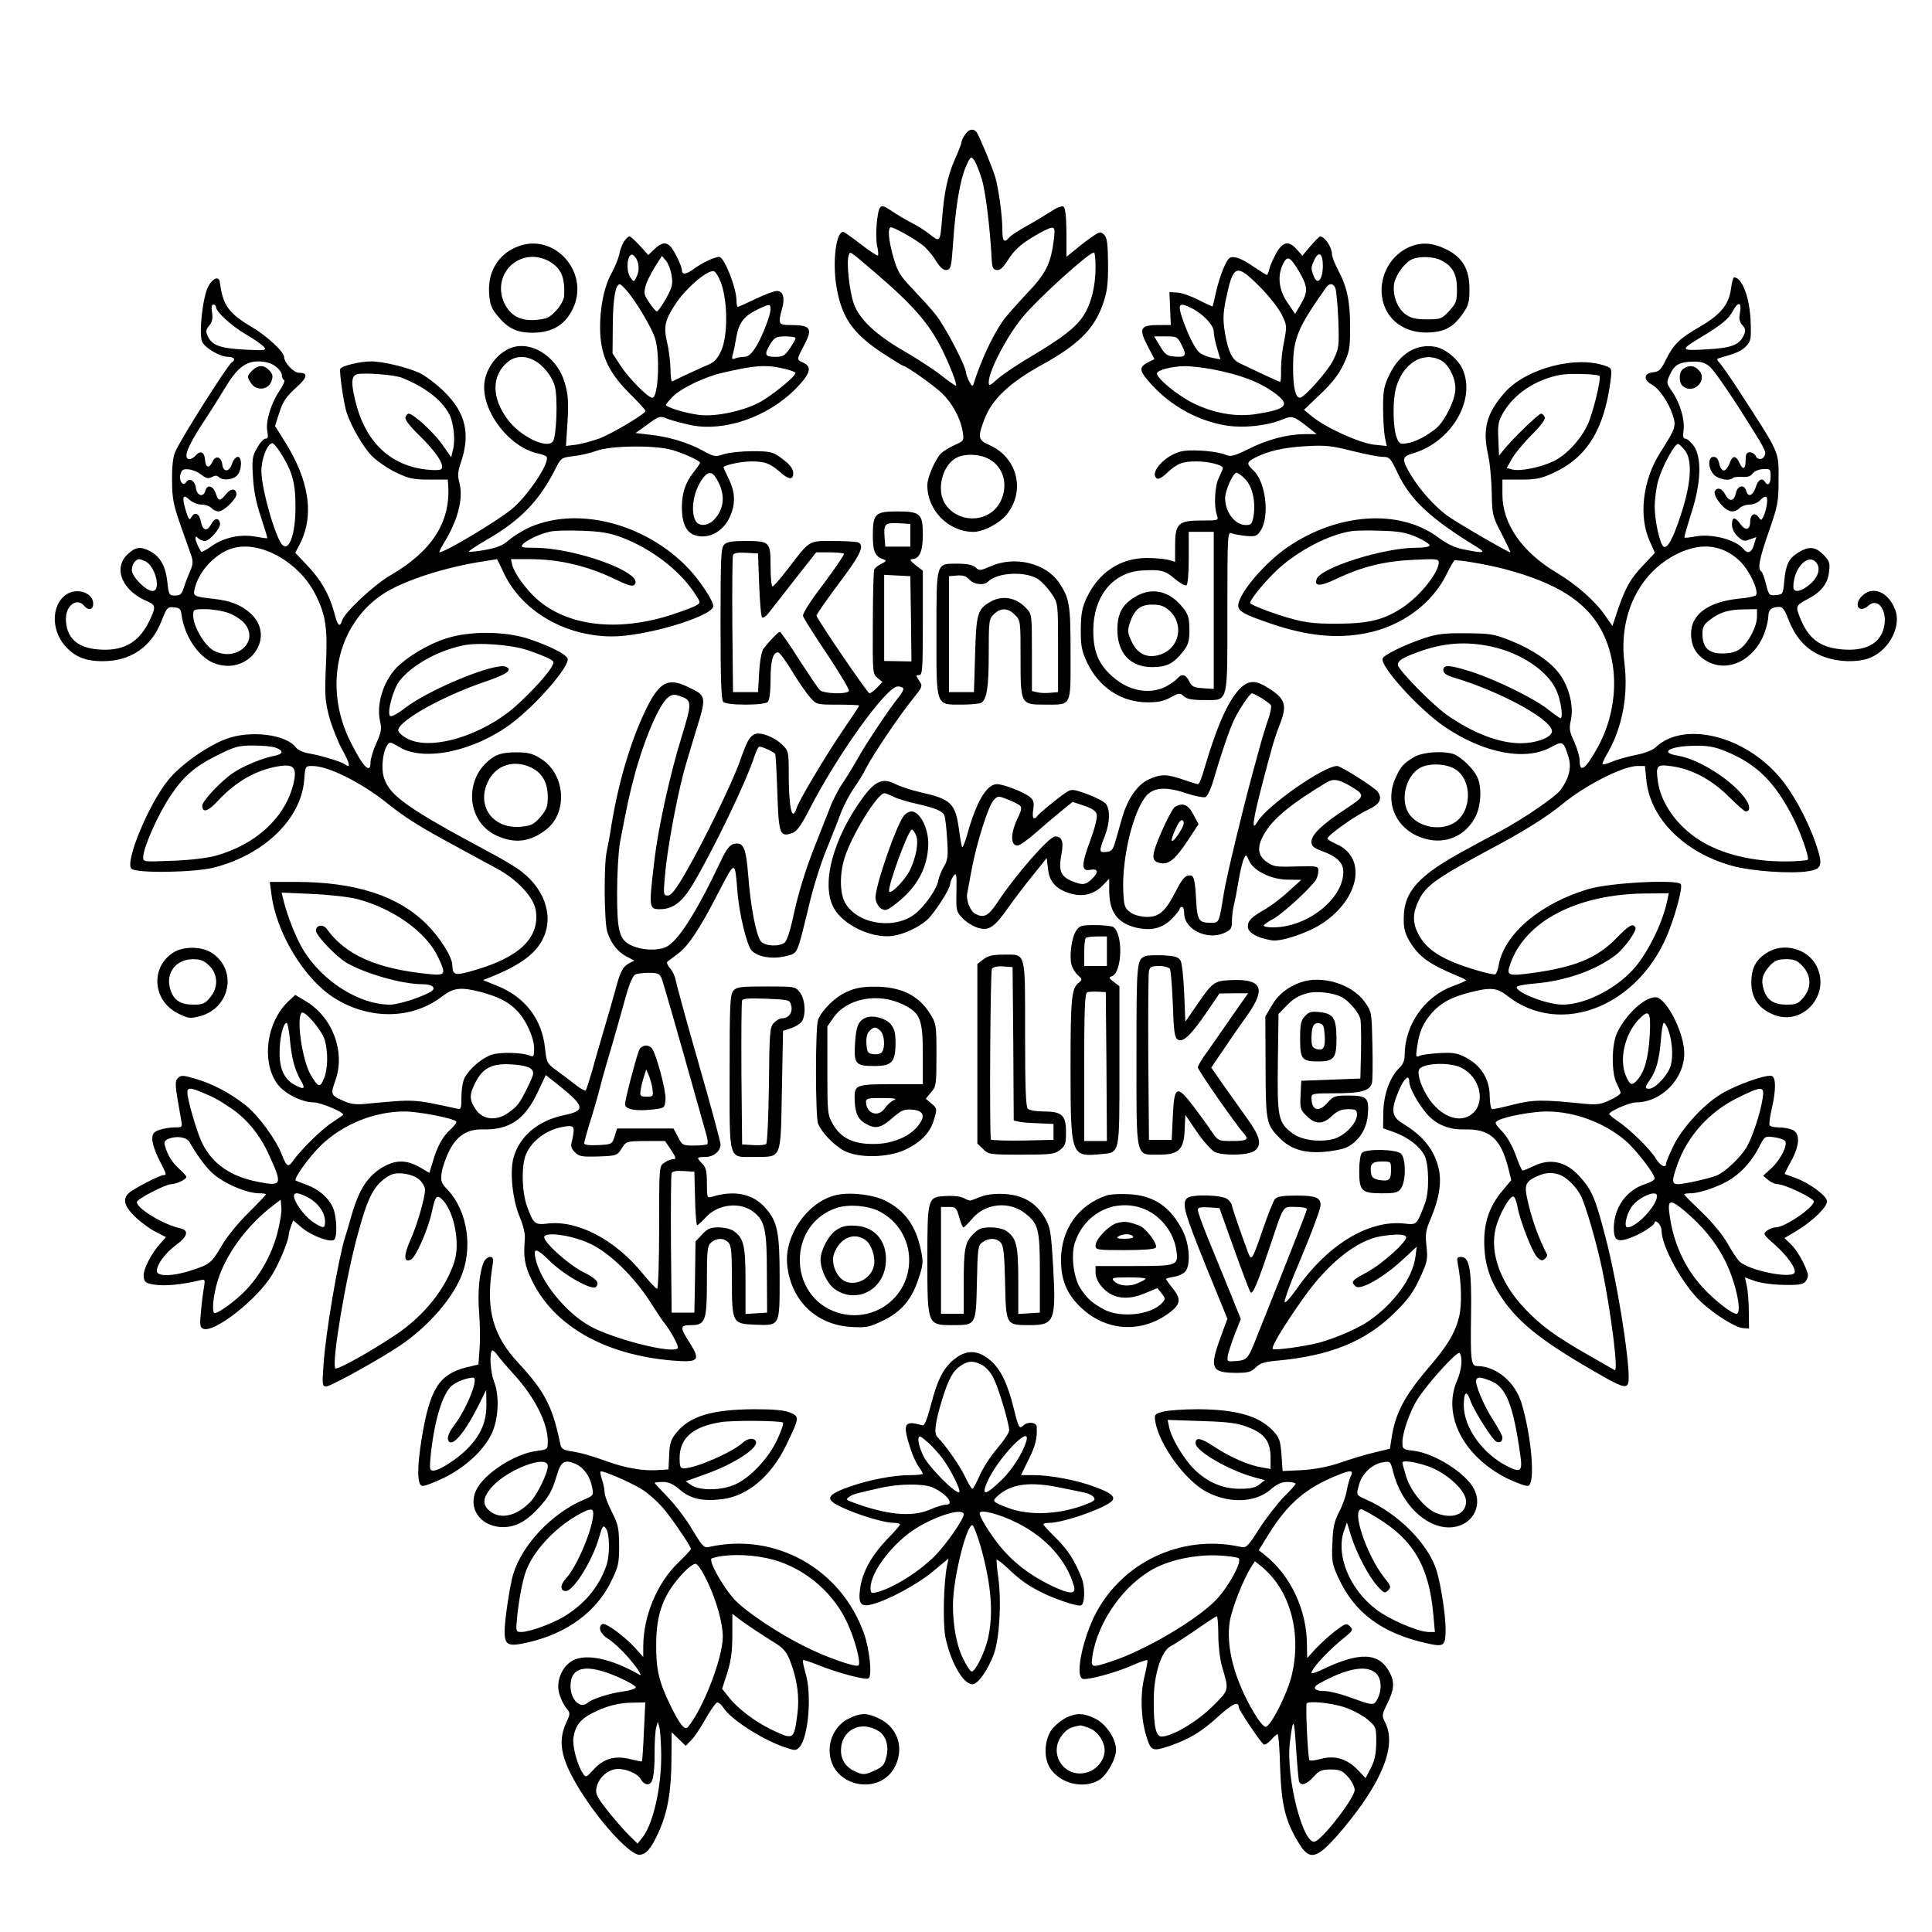 <?xml version="1.0" standalone="no"?>
<!DOCTYPE svg PUBLIC "-//W3C//DTD SVG 20010904//EN"
 "http://www.w3.org/TR/2001/REC-SVG-20010904/DTD/svg10.dtd">
<svg version="1.0" xmlns="http://www.w3.org/2000/svg"
 width="850pt" height="850pt" viewBox="0 0 850 850"
 preserveAspectRatio="xMidYMid meet">
<g transform="translate(0,850) scale(0.1,-0.1)"
fill="#000000" stroke="none">
<path d="M4246 7908 c-9 -12 -16 -28 -16 -34 0 -6 -13 -40 -29 -75 -31 -70
-47 -143 -56 -259 -9 -107 -9 -106 -53 -72 -20 16 -57 40 -82 52 -25 13 -64
36 -86 51 -32 22 -44 26 -52 16 -14 -18 -22 -127 -13 -169 5 -20 6 -39 4 -42
-3 -3 -37 19 -75 49 -39 30 -74 55 -78 55 -32 0 -48 -131 -30 -241 23 -136 71
-206 205 -294 46 -30 87 -55 90 -55 12 0 131 -84 168 -119 45 -42 82 -109 92
-168 7 -42 7 -42 -37 -62 -24 -11 -51 -28 -60 -38 -25 -28 -58 -104 -58 -137
-1 -111 93 -206 203 -206 43 0 112 36 145 75 85 104 49 252 -75 307 -50 22
-52 33 -23 111 34 90 109 162 256 243 157 87 226 155 264 260 21 58 25 87 25
181 -1 92 -4 116 -17 130 -16 15 -19 15 -55 -10 -21 -14 -54 -40 -74 -57 l-37
-30 0 106 c-1 74 -5 109 -13 115 -8 4 -29 -4 -53 -20 -23 -15 -71 -44 -107
-64 -36 -20 -72 -43 -79 -52 -22 -26 -30 -17 -30 36 0 57 -16 177 -31 229 -13
44 -70 181 -82 198 -14 18 -34 15 -51 -10z m74 -198 c17 -57 36 -217 43 -350
2 -37 6 -46 22 -48 14 -2 28 10 49 43 30 49 64 77 139 119 67 36 71 35 64 -24
-13 -109 -35 -154 -120 -242 -43 -46 -92 -101 -107 -123 -46 -67 -96 -176
-127 -275 -3 -11 -8 -9 -18 10 -8 14 -14 32 -15 40 0 28 -93 206 -133 255 -22
28 -69 79 -103 115 -54 56 -65 75 -83 136 -22 76 -27 134 -11 134 13 0 98 -47
136 -76 18 -13 45 -44 60 -69 21 -33 35 -45 49 -43 18 3 21 14 28 118 11 161
31 278 56 336 21 47 23 48 37 29 8 -11 23 -49 34 -85z m-475 -405 c169 -144
241 -226 299 -341 34 -69 68 -155 62 -161 -1 -2 -30 18 -63 44 -34 27 -108 75
-165 108 -125 72 -198 141 -222 210 -19 55 -33 183 -22 211 7 19 -3 26 111
-71z m975 18 c0 -83 -20 -162 -54 -213 -34 -51 -90 -95 -226 -176 -63 -37
-131 -83 -152 -102 -33 -30 -38 -32 -38 -14 0 49 77 198 147 284 63 78 291
286 316 287 4 1 7 -29 7 -66z m-470 -842 c66 -35 88 -116 51 -189 -47 -91
-180 -98 -240 -13 -44 61 -17 175 49 208 36 18 100 16 140 -6z"/>
<path d="M2745 7437 c-8 -13 -18 -39 -21 -58 -4 -18 -19 -56 -35 -84 -34 -62
-53 -167 -48 -265 6 -102 41 -174 131 -263 37 -37 68 -70 68 -75 0 -12 -142
-97 -200 -120 -30 -11 -76 -24 -102 -28 l-48 -6 7 109 c5 87 2 120 -12 168
-30 105 -130 178 -218 160 -73 -16 -136 -97 -137 -176 -1 -123 117 -269 237
-294 18 -4 35 -10 38 -15 15 -25 -84 -174 -156 -232 -67 -54 -291 -188 -316
-188 -2 0 5 16 17 36 63 101 89 198 72 266 -9 35 -8 52 4 88 45 129 24 222
-70 315 -34 34 -83 71 -110 84 -54 25 -162 51 -213 51 -49 0 -131 -20 -136
-33 -5 -13 16 -157 28 -192 20 -61 73 -152 110 -190 24 -24 72 -57 108 -74 56
-27 76 -31 146 -31 l81 0 2 -27 c10 -161 -72 -288 -254 -394 -74 -43 -201
-162 -213 -199 -10 -33 -20 -23 -34 33 -21 79 -58 145 -118 208 l-54 57 20 38
c66 129 41 287 -74 464 l-35 56 19 59 c15 47 30 70 71 107 53 47 58 68 15 68
-23 0 -65 45 -65 69 0 23 -76 93 -140 131 -104 61 -130 97 -143 200 -4 26 -30
17 -49 -17 -26 -43 -45 -216 -28 -248 15 -28 79 -65 114 -65 26 0 35 -13 15
-25 -19 -13 -227 -341 -249 -395 -9 -22 -14 -67 -13 -125 0 -76 6 -106 37
-195 21 -58 42 -119 48 -136 8 -24 7 -39 -5 -65 -8 -19 -21 -51 -27 -71 -10
-32 -16 -38 -39 -38 -27 0 -29 2 -35 62 -8 69 -32 110 -76 133 -42 22 -64 19
-99 -14 -65 -61 -23 -161 86 -206 40 -17 40 -26 7 -93 -46 -92 -116 -129 -225
-119 -92 8 -139 54 -139 135 0 59 49 94 80 57 19 -23 40 -18 40 9 0 49 -72 72
-119 40 -70 -49 -66 -170 8 -239 39 -38 82 -53 147 -54 126 -2 220 61 265 178
23 58 26 62 54 59 24 -2 31 -8 33 -28 11 -94 72 -187 140 -216 154 -64 285
116 159 222 -40 34 -85 51 -154 59 -90 10 -94 12 -87 43 19 83 97 163 175 182
120 29 284 -64 355 -202 47 -92 56 -149 48 -314 -6 -136 -4 -158 15 -230 12
-43 38 -108 57 -143 34 -61 38 -84 12 -64 -16 12 -108 40 -163 49 -22 4 -45
15 -52 24 -42 59 -201 79 -308 39 -84 -31 -203 -116 -255 -181 -88 -109 -191
-361 -162 -390 21 -21 281 -17 367 6 218 57 379 213 393 382 5 64 5 64 36 64
71 0 216 -73 331 -165 68 -55 132 -96 245 -158 86 -47 203 -111 230 -125 92
-48 167 -127 177 -186 19 -120 -69 -207 -271 -265 -83 -25 -95 -22 -96 22 0
37 -55 123 -114 182 -127 125 -313 185 -577 185 l-112 0 7 -52 c20 -169 142
-372 274 -457 155 -99 344 -97 477 5 51 39 82 42 169 20 75 -20 122 -43 158
-80 41 -40 78 -121 78 -170 0 -32 -3 -37 -17 -31 -34 15 -131 17 -169 5 -43
-14 -98 -61 -120 -102 -8 -15 -14 -53 -14 -84 0 -53 -1 -56 -22 -51 -193 42
-180 41 -395 21 -49 -5 -71 -2 -107 15 -50 22 -52 27 -31 86 46 127 -12 281
-131 351 l-45 27 -31 -29 c-94 -90 -118 -257 -52 -357 29 -45 109 -87 165 -87
29 0 129 -42 129 -54 0 -2 -22 -17 -48 -34 -47 -30 -141 -123 -175 -172 -19
-27 -27 -22 -47 30 -25 66 -103 172 -159 217 -68 54 -147 96 -225 118 -52 15
-60 15 -73 2 -15 -15 -14 -28 13 -179 7 -38 7 -38 -28 -38 -19 0 -49 -5 -67
-11 -25 -9 -31 -16 -31 -41 0 -17 13 -57 30 -90 34 -66 34 -68 19 -68 -16 0
-130 -59 -151 -78 -30 -26 -22 -59 27 -106 25 -24 66 -54 91 -66 l44 -23 -23
-26 c-41 -44 -79 -118 -75 -148 3 -24 9 -29 48 -35 41 -7 121 0 194 18 29 7
29 7 23 -32 -4 -21 -10 -69 -13 -106 -6 -57 -4 -68 10 -74 49 -19 238 129 304
239 32 53 72 150 72 174 0 6 5 24 10 38 l10 26 39 -33 c40 -34 122 -65 140
-53 16 9 13 100 -3 139 -19 45 -62 83 -116 103 -25 9 -47 18 -49 19 -10 8 57
102 110 154 96 93 235 150 369 150 60 0 213 -29 227 -44 4 -3 -7 -18 -24 -34
-35 -31 -59 -74 -79 -143 l-15 -49 -43 25 c-59 34 -109 33 -169 -4 -66 -43
-102 -102 -137 -231 -7 -25 -16 -56 -21 -70 -30 -95 -87 -424 -96 -568 -6 -84
-5 -92 12 -92 19 0 234 119 325 180 116 79 217 190 264 293 59 129 35 298 -56
394 -27 28 -30 37 -25 73 3 23 18 67 34 98 33 65 79 95 146 93 119 -3 187 44
244 167 l34 72 41 -32 c132 -104 138 -124 40 -144 -115 -24 -197 -93 -223
-188 -17 -63 -4 -185 27 -259 16 -38 25 -75 23 -97 -7 -81 -1 -118 31 -183 97
-201 321 -328 620 -353 114 -9 123 1 75 77 -45 70 -44 79 4 79 65 0 71 18 71
196 0 133 2 153 18 167 23 21 56 22 76 1 13 -13 16 -42 16 -162 0 -194 2 -196
102 -200 110 -4 108 -9 108 204 0 204 -9 249 -63 310 -54 62 -136 79 -234 49
-22 -7 -23 -5 -23 59 0 53 -4 70 -20 86 -27 27 -26 30 13 30 37 0 67 25 67 56
0 10 -43 170 -96 354 -53 184 -98 349 -101 367 -3 17 -14 41 -25 53 -11 12
-16 25 -12 29 5 4 25 19 45 34 46 33 97 109 180 271 75 144 72 144 84 -4 8
-95 41 -228 61 -251 26 -29 92 -40 149 -26 57 15 49 -2 105 227 17 74 52 185
77 245 25 61 54 135 65 165 12 29 35 74 53 100 18 25 43 65 55 90 30 59 148
234 205 304 44 55 45 57 29 81 -15 23 -15 25 0 25 14 0 16 25 16 229 l0 230
-32 25 c-22 17 -27 26 -17 26 34 0 49 34 49 107 0 93 -11 103 -112 103 -98 0
-108 -10 -108 -107 0 -71 10 -92 50 -105 11 -4 8 -9 -12 -18 -15 -7 -29 -19
-32 -26 -3 -8 -6 -114 -6 -236 -1 -217 -1 -223 20 -240 l22 -18 -23 -25 c-13
-13 -28 -25 -34 -25 -8 0 -217 306 -233 341 -1 4 42 67 97 140 99 131 117 171
85 183 -9 3 -58 6 -110 6 -109 0 -99 6 -201 -127 -31 -40 -60 -73 -64 -73 -5
0 -9 40 -9 90 0 107 -3 110 -114 110 -54 0 -79 -4 -90 -16 -14 -13 -16 -59
-16 -348 0 -245 3 -335 12 -344 7 -7 44 -12 98 -12 54 0 91 5 98 12 7 7 12 44
12 96 0 84 10 122 33 122 7 0 34 -37 61 -82 27 -45 63 -96 79 -115 29 -33 29
-33 123 -33 52 0 94 -2 94 -4 0 -2 -29 -47 -65 -99 -81 -118 -204 -325 -211
-354 -4 -13 -10 -23 -14 -23 -12 0 -20 68 -20 176 0 97 -1 101 -29 128 -36 35
-99 58 -123 45 -22 -12 -32 -30 -64 -121 -33 -92 -153 -340 -234 -481 -46 -80
-67 -107 -82 -107 -19 0 -20 4 -13 83 8 105 48 326 81 452 7 28 32 112 55 187
49 157 48 157 -37 197 -88 42 -126 19 -188 -112 -64 -136 -116 -313 -146 -497
-6 -41 -16 -94 -21 -117 -13 -60 -11 -313 3 -354 17 -51 46 -87 84 -107 l35
-18 -25 -13 c-27 -15 -38 -37 -60 -121 -8 -30 -29 -102 -46 -160 -17 -58 -42
-142 -54 -188 -13 -45 -26 -85 -29 -89 -4 -3 -23 7 -43 23 -20 16 -57 44 -82
62 -46 33 -47 36 -54 99 -13 129 -88 227 -211 276 l-62 25 30 12 c134 53 205
106 236 175 47 102 0 226 -115 304 -22 15 -81 50 -131 76 -349 187 -430 244
-455 321 -14 40 -7 112 12 143 12 19 13 19 57 -7 109 -64 330 -16 491 105 112
84 259 255 247 286 -7 19 -76 54 -167 85 -107 36 -263 37 -368 3 -78 -25 -168
-79 -216 -127 -59 -60 -91 -161 -74 -237 8 -35 5 -49 -17 -98 -14 -31 -25 -68
-25 -83 0 -54 -33 -20 -88 90 -119 237 -61 510 136 646 81 56 250 114 416 143
49 8 90 15 92 15 1 0 14 -25 28 -56 78 -170 267 -282 476 -284 146 -1 439 86
448 132 4 19 -59 115 -110 168 -194 203 -502 277 -713 173 -27 -14 -63 -37
-80 -52 -22 -20 -49 -31 -99 -40 -37 -7 -70 -10 -73 -8 -2 3 32 25 76 51 150
86 233 172 304 312 25 50 27 51 79 57 29 3 76 14 103 24 63 23 255 25 330 4
53 -15 125 -48 125 -57 0 -3 -13 -22 -29 -42 -36 -46 -51 -92 -51 -153 0 -88
28 -128 90 -129 49 0 94 31 119 82 28 58 27 113 -4 173 -13 27 -23 50 -22 51
17 11 82 24 124 24 60 0 82 -9 131 -52 34 -29 52 -29 52 0 -1 22 -17 42 -60
72 -31 22 -46 25 -120 25 -47 0 -103 -6 -125 -13 -39 -13 -43 -12 -96 17 -65
35 -148 60 -234 69 l-59 7 53 38 c52 38 54 38 89 24 21 -8 68 -20 105 -28 146
-28 332 36 454 157 69 70 78 100 36 119 -29 12 -28 14 2 71 42 79 34 94 -56
94 -55 0 -57 5 -38 73 13 47 4 77 -23 77 -12 0 -54 -16 -94 -35 -40 -19 -75
-35 -78 -35 -3 0 -6 12 -6 28 0 56 -54 192 -76 192 -20 0 -77 -27 -113 -54
-33 -24 -51 -26 -51 -4 0 15 -31 81 -48 101 -21 24 -41 21 -73 -9 l-27 -26
-37 41 c-21 23 -41 41 -46 41 -5 0 -15 -10 -24 -23z m55 -76 c13 -25 13 -57
-1 -82 -10 -20 -11 -20 -24 -2 -22 28 -17 103 6 103 4 0 13 -9 19 -19z m155
-75 c6 -37 2 -51 -25 -100 -18 -31 -35 -56 -40 -56 -4 0 -19 17 -33 38 -23 33
-25 42 -17 73 5 19 24 57 41 84 l31 49 19 -22 c10 -13 21 -42 24 -66z m219
-36 c28 -82 28 -229 -1 -293 -17 -37 -31 -51 -60 -63 -31 -13 -120 -54 -155
-72 -5 -2 -8 23 -8 55 -1 32 -7 84 -15 116 -16 67 -10 98 34 165 45 71 141
154 171 149 8 -1 24 -27 34 -57z m-412 -34 c40 -48 103 -155 119 -201 24 -71
16 -265 -11 -265 -19 0 -103 85 -139 140 l-36 55 1 125 c1 116 12 181 31 179
5 0 20 -15 35 -33z m-1812 -66 c0 -21 67 -83 130 -120 37 -21 73 -47 81 -56
13 -16 7 -17 -87 -12 -108 6 -142 19 -161 61 -8 18 -7 28 8 45 13 16 16 32 12
57 -4 23 -2 35 6 35 6 0 11 -4 11 -10z m2440 -10 c0 -29 -40 -130 -68 -172
-17 -26 -32 -38 -48 -38 -12 0 -30 -3 -40 -7 -14 -5 -16 -2 -10 18 4 13 11 48
16 78 11 62 34 91 94 120 52 25 56 25 56 1z m110 -128 c0 -4 -11 -24 -25 -45
-22 -32 -31 -37 -65 -37 -46 0 -49 10 -20 58 18 28 25 32 65 32 25 0 45 -3 45
-8z m-1151 -97 c38 -19 77 -66 91 -111 15 -46 9 -226 -8 -247 -28 -33 -143 23
-198 97 -73 96 -72 197 2 255 31 25 74 27 113 6z m-1138 -26 c16 -11 29 -29
29 -39 0 -10 4 -20 10 -22 5 -1 -4 -23 -20 -47 -38 -56 -62 -135 -54 -178 5
-25 3 -33 -8 -33 -8 0 -25 -18 -37 -41 -21 -36 -23 -50 -18 -127 3 -60 14
-115 35 -177 16 -49 29 -91 28 -93 -2 -1 -25 2 -52 7 -65 12 -137 -3 -192 -41
-24 -17 -45 -28 -46 -26 -10 11 -26 49 -26 59 0 10 3 10 12 1 7 -7 20 -12 29
-12 22 0 71 58 67 78 -5 25 -24 24 -38 -3 -19 -35 -38 -31 -46 10 -7 37 -27
46 -43 18 -7 -14 -12 -8 -24 32 -18 60 -12 74 17 46 13 -12 36 -21 53 -21 17
0 36 -7 43 -15 7 -8 21 -15 32 -15 22 0 78 54 78 75 0 27 -24 28 -45 2 -27
-34 -34 -34 -46 3 -12 34 -38 40 -46 10 -8 -30 -37 -21 -41 13 -4 32 -29 47
-43 26 -13 -22 -33 5 -25 34 5 20 11 24 35 22 16 -1 41 -11 56 -23 22 -17 31
-19 47 -11 14 8 23 8 31 0 16 -16 58 -13 79 6 22 20 25 83 4 83 -8 0 -19 -13
-25 -30 -13 -38 -39 -39 -43 -3 -4 34 -30 41 -43 12 -15 -32 -30 -28 -33 9 -3
34 -21 42 -42 17 -7 -8 -19 -15 -26 -15 -30 0 -11 52 54 152 37 56 83 129 102
161 51 86 90 117 146 117 30 0 56 -7 75 -21z m2238 -11 c28 -6 51 -15 51 -19
0 -16 -114 -108 -166 -133 -75 -37 -185 -59 -254 -52 -61 7 -150 34 -150 45 0
4 15 21 33 39 36 35 138 84 212 101 145 34 194 38 274 19z m-1681 -40 c103
-41 175 -97 209 -161 19 -37 27 -114 16 -155 l-8 -34 -39 56 c-36 52 -127 136
-148 136 -5 0 -11 -7 -14 -15 -4 -10 17 -38 63 -83 69 -67 108 -125 96 -144
-3 -7 -29 -8 -65 -4 -154 16 -262 114 -308 277 -27 100 -27 136 3 143 33 7
164 -3 195 -16z m-537 -325 c55 -85 69 -136 69 -243 0 -116 -26 -194 -56 -169
-30 25 -94 248 -94 327 0 55 27 122 49 122 4 0 19 -17 32 -37z m1929 -133 c32
-62 25 -121 -19 -167 -27 -28 -67 -30 -81 -4 -25 47 -6 143 38 194 23 26 40
21 62 -23z m845 -235 l0 -50 -55 0 -55 0 -3 39 c-5 61 1 67 60 64 l53 -3 0
-50z m-1271 -9 c132 -50 254 -143 323 -247 26 -40 26 -41 7 -52 -10 -7 -57
-24 -104 -40 -240 -79 -465 -53 -601 70 -48 44 -95 110 -105 146 l-6 27 80 0
c135 0 260 -30 386 -92 50 -24 69 -29 77 -21 50 50 -257 163 -440 163 -53 0
-62 2 -52 14 16 19 77 48 121 57 19 5 82 6 140 4 82 -3 120 -9 174 -29z m606
-208 c3 -75 8 -140 13 -144 4 -4 16 3 27 17 10 13 62 79 115 147 l96 122 58 0
c32 0 60 -3 64 -6 3 -3 -37 -62 -89 -132 -57 -74 -94 -132 -91 -142 2 -9 50
-85 106 -168 56 -84 99 -157 96 -162 -10 -16 -112 -12 -128 4 -8 8 -49 69 -92
135 -42 67 -80 121 -84 121 -7 0 -44 -38 -72 -74 -8 -12 -16 -52 -19 -105 l-5
-86 -55 0 -55 0 -3 295 c-1 162 0 301 3 308 3 9 21 12 57 10 l53 -3 5 -137z
m-2699 102 c44 -24 69 -130 30 -130 -29 0 -91 63 -91 92 0 24 16 48 33 48 4 0
17 -5 28 -10z m3367 -252 l2 -188 -60 1 -60 1 0 190 0 189 58 -3 57 -3 3 -187z
m-3005 26 c26 -9 58 -29 73 -47 67 -80 -38 -172 -136 -119 -40 21 -90 107 -90
154 0 27 2 28 53 28 29 0 74 -7 100 -16z m1317 -164 c36 -12 78 -29 93 -36 27
-15 27 -15 11 -43 -25 -42 -131 -152 -188 -195 -153 -116 -353 -167 -447 -114
-23 13 -38 28 -37 37 9 44 194 147 377 210 103 35 130 54 95 68 -48 18 -331
-98 -441 -181 -34 -27 -62 -41 -67 -36 -14 14 13 115 40 152 51 68 166 134
279 158 65 15 213 4 285 -20z m1654 -168 c3 -5 -7 -24 -23 -43 -39 -48 -143
-204 -176 -264 -15 -27 -44 -75 -64 -105 -21 -30 -47 -80 -58 -110 -12 -30
-40 -102 -63 -160 -47 -117 -80 -225 -105 -345 -10 -44 -24 -86 -33 -92 -24
-19 -86 -16 -104 5 -21 24 -46 155 -56 290 -10 124 -21 149 -64 139 -19 -5
-34 -26 -61 -84 -104 -219 -184 -344 -236 -369 -37 -18 -106 -15 -152 6 -54
25 -64 60 -64 230 0 87 6 186 13 225 30 157 42 214 62 287 43 164 112 324 151
351 16 12 28 13 49 5 56 -19 56 -26 7 -186 -49 -159 -99 -386 -116 -522 -27
-225 -27 -230 23 -230 56 0 96 30 143 107 90 151 237 455 272 565 7 21 16 40
20 42 7 5 58 -18 71 -30 3 -3 7 -80 10 -171 6 -184 11 -197 66 -178 20 8 38
32 73 100 126 246 341 545 391 545 11 0 21 -4 24 -8z m-2760 -262 c35 -13 33
-27 -6 -35 -53 -10 -140 -46 -183 -76 -51 -34 -135 -123 -135 -143 0 -34 25
-27 69 21 81 87 173 138 274 153 62 8 74 -9 58 -79 -37 -149 -166 -268 -346
-317 -33 -9 -117 -19 -187 -21 -125 -5 -128 -5 -128 15 0 42 66 191 121 272
56 84 105 127 203 176 80 40 95 44 161 44 41 0 85 -4 99 -10z m356 -665 c161
-42 306 -146 358 -257 36 -77 33 -81 -45 -73 -227 23 -364 84 -446 199 -16 21
-47 16 -47 -8 0 -22 88 -114 135 -142 83 -48 244 -94 332 -94 47 0 65 -17 37
-34 -42 -24 -141 -56 -178 -56 -135 0 -297 102 -382 241 -32 53 -70 149 -88
223 l-7 29 133 -6 c73 -3 162 -13 198 -22z m1340 -347 c8 -19 75 -253 199
-695 5 -18 6 -34 3 -37 -3 -3 -29 -6 -58 -6 -50 0 -53 1 -71 38 l-20 37 -124
0 -124 0 -11 -35 c-11 -34 -13 -35 -73 -38 -39 -2 -61 1 -61 8 0 6 11 45 24
88 14 42 35 115 47 162 12 47 38 137 57 200 18 63 40 140 48 170 19 71 35 113
48 122 6 4 32 8 59 8 40 0 49 -4 57 -22z m-1481 -274 c15 -55 14 -128 -4 -170
-17 -41 -26 -38 -59 19 -36 62 -63 247 -39 271 13 13 91 -79 102 -120z m-154
9 c7 -84 21 -138 46 -182 24 -41 20 -47 -21 -26 -48 25 -70 69 -70 144 0 62
16 131 31 131 4 0 10 -30 14 -67z m1062 -136 c14 -14 13 -22 -15 -79 -36 -73
-45 -86 -89 -116 -50 -35 -110 -28 -140 17 -29 43 -29 65 0 121 32 62 74 83
160 77 44 -3 74 -10 84 -20z m-1460 -98 c61 -25 80 -35 134 -71 73 -48 132
-119 173 -210 60 -131 56 -138 -47 -118 -120 23 -200 77 -246 168 -20 39 -55
154 -65 210 -6 36 3 40 51 21z m1647 -175 c-1 -10 -4 -31 -8 -46 -6 -20 -3
-31 14 -48 18 -18 30 -20 103 -18 80 3 82 4 102 35 20 32 20 32 106 33 l85 0
27 -40 c22 -34 23 -40 9 -40 -10 0 -28 -7 -40 -16 -22 -15 -22 -17 -22 -285 0
-150 -4 -269 -9 -269 -5 0 -34 31 -65 69 -121 148 -285 233 -416 218 -57 -7
-63 -2 -91 75 -23 63 -26 180 -5 229 24 58 87 106 156 120 46 9 55 6 54 -17z
m-1690 -49 c29 -52 72 -111 100 -136 51 -46 151 -89 207 -89 16 0 29 -2 29 -5
0 -2 -35 -39 -78 -82 -44 -43 -96 -107 -116 -143 -45 -76 -52 -83 -134 -109
-80 -27 -152 -28 -152 -3 0 29 37 79 84 114 52 38 59 65 19 74 -75 16 -199 92
-190 117 4 14 125 76 149 77 23 0 68 21 68 32 0 4 -14 20 -31 35 -31 28 -51
59 -63 101 -6 17 -2 24 16 32 36 14 80 7 92 -15z m2224 -247 c1 -65 6 -118 9
-118 4 0 21 15 38 34 53 59 152 70 210 24 50 -39 59 -77 59 -268 l1 -175 -47
-3 -48 -3 0 146 c0 156 -8 188 -52 219 -12 9 -42 16 -66 16 -36 0 -49 -5 -73
-31 l-29 -31 -2 -156 -3 -157 -50 0 -50 0 -3 300 c-1 165 0 306 3 313 3 9 20
12 52 10 l48 -3 3 -117z m-1212 81 c13 -12 24 -32 24 -43 0 -37 -36 -159 -65
-223 -30 -68 -29 -101 4 -84 22 12 76 136 92 213 14 68 22 75 48 47 50 -54 76
-190 50 -270 -37 -117 -133 -237 -253 -318 -114 -77 -265 -161 -271 -151 -16
27 46 399 100 593 46 170 72 216 140 256 31 18 102 7 131 -20z m-486 -80 c42
-24 70 -65 70 -103 0 -31 -5 -32 -46 -7 -35 21 -78 74 -89 109 -8 29 14 29 65
1z m-141 -159 c-24 -90 -74 -179 -136 -245 -49 -51 -131 -110 -141 -101 -12
13 0 102 24 166 43 114 132 228 239 309 l30 23 3 -36 c2 -19 -7 -71 -19 -116z
m1380 -43 c84 -40 190 -144 260 -252 28 -44 55 -85 61 -92 30 -36 69 -108 62
-115 -25 -25 -282 40 -387 98 -107 60 -217 196 -239 297 -11 50 4 47 63 -11
64 -63 186 -131 203 -114 18 18 1 38 -57 66 -66 33 -181 138 -170 156 13 22
130 3 204 -33z"/>
<path d="M1110 6870 c-24 -24 -24 -29 -4 -58 23 -33 75 -27 88 10 8 22 6 32
-9 48 -23 25 -49 26 -75 0z"/>
<path d="M2811 3878 c-16 -43 -61 -216 -61 -236 0 -23 47 -32 125 -23 49 6 50
7 53 44 3 37 -41 201 -60 225 -17 19 -48 14 -57 -10z m60 -173 c4 -27 1 -30
-26 -30 -26 0 -30 3 -27 25 2 14 8 41 14 60 l11 35 13 -30 c6 -16 14 -43 15
-60z"/>
<path d="M5766 7418 l-36 -43 -25 28 c-35 39 -60 35 -89 -15 -13 -24 -28 -55
-31 -70 -4 -16 -9 -28 -11 -28 -3 0 -27 16 -56 35 -55 38 -90 51 -108 40 -16
-10 -44 -79 -60 -150 -7 -33 -14 -61 -15 -63 -1 -1 -30 12 -63 29 -34 17 -76
32 -94 32 l-33 2 3 -72 3 -73 -54 0 c-80 0 -88 -15 -49 -90 l31 -60 -30 -15
c-36 -19 -36 -35 -1 -76 87 -105 210 -177 340 -200 80 -14 187 -3 258 27 38
16 47 13 108 -35 l39 -31 -54 0 c-76 -1 -162 -23 -247 -66 -61 -30 -78 -34
-97 -26 -34 16 -137 25 -188 18 -74 -11 -156 -97 -116 -122 6 -3 25 7 42 24
46 43 69 52 130 52 55 0 117 -16 117 -29 0 -5 -8 -23 -17 -42 -19 -36 -23
-126 -9 -166 8 -23 7 -23 -68 -23 -102 0 -116 -13 -116 -111 l0 -71 -27 8
c-16 5 -59 9 -98 9 -116 0 -211 -63 -264 -175 -21 -45 -25 -70 -26 -140 0 -72
4 -94 27 -143 52 -111 151 -177 267 -177 47 0 73 6 102 22 36 20 40 20 57 5
14 -13 37 -17 90 -17 108 0 102 -22 102 393 0 329 1 349 18 341 9 -4 38 -9 64
-12 42 -3 48 -1 64 23 41 63 23 214 -31 265 -32 30 -31 36 6 56 59 30 124 45
224 51 87 5 114 2 204 -21 57 -14 118 -26 135 -26 29 0 34 -5 65 -71 56 -119
146 -202 351 -327 40 -25 28 -27 -56 -10 -43 8 -75 23 -117 54 -170 126 -442
108 -663 -44 -98 -67 -211 -199 -216 -253 -3 -27 23 -42 147 -84 158 -53 285
-66 414 -41 156 30 292 129 356 261 15 30 30 57 34 59 8 6 152 -19 222 -38
226 -60 355 -141 423 -266 82 -151 76 -354 -16 -520 -52 -94 -78 -113 -78 -57
0 17 -11 55 -24 84 -21 44 -23 57 -15 94 13 58 -5 137 -44 196 -40 59 -119
113 -222 155 -73 29 -90 31 -195 32 -95 1 -127 -3 -185 -22 -88 -30 -176 -73
-182 -89 -13 -33 162 -226 275 -302 172 -116 355 -150 466 -88 51 28 55 26 76
-41 15 -48 5 -91 -32 -145 -23 -32 -158 -125 -273 -187 -44 -23 -109 -58 -145
-78 -207 -112 -272 -182 -274 -297 -1 -49 4 -69 26 -107 40 -67 87 -101 211
-152 20 -8 37 -17 37 -19 0 -2 -26 -14 -59 -26 -123 -45 -211 -170 -211 -303
0 -24 -8 -42 -24 -57 -41 -39 -69 -118 -70 -195 l-1 -70 48 -17 c61 -22 112
-61 134 -102 20 -39 22 -159 3 -209 -38 -100 -35 -97 -94 -91 -155 16 -336
-94 -469 -285 -29 -41 -53 -68 -55 -60 -1 8 18 64 43 124 71 167 115 284 115
303 0 32 -22 41 -106 41 -62 0 -85 -4 -95 -16 -7 -8 -29 -64 -50 -124 -49
-143 -53 -150 -67 -113 -30 80 -72 201 -72 210 0 5 -8 17 -18 26 -23 21 -161
24 -180 5 -23 -23 -11 -64 83 -297 l95 -233 -30 -82 c-50 -136 -41 -156 70
-156 51 0 65 4 85 24 18 18 38 25 97 30 228 21 385 84 510 207 62 60 85 92
114 154 34 73 36 84 30 142 -6 53 -3 71 18 120 41 98 51 171 32 236 -22 76
-69 132 -153 183 -51 31 -55 58 -20 143 23 56 47 78 47 43 0 -27 37 -95 77
-142 40 -47 98 -71 166 -69 110 3 159 -39 192 -167 l14 -56 -40 -48 c-54 -65
-79 -133 -79 -221 0 -91 21 -162 70 -238 75 -116 178 -199 422 -339 110 -64
132 -71 141 -49 16 43 -44 434 -100 646 -45 173 -60 207 -117 269 -58 62 -126
77 -198 42 -23 -11 -45 -20 -49 -20 -4 0 -17 30 -30 67 -15 41 -38 82 -60 105
-34 36 -35 39 -17 49 32 17 150 39 213 39 122 0 253 -49 346 -128 46 -39 129
-147 129 -167 0 -6 -18 -17 -40 -24 -83 -25 -139 -103 -140 -193 0 -55 15 -65
70 -45 47 16 110 56 110 69 0 6 6 6 15 -2 8 -7 15 -22 15 -33 0 -71 94 -241
175 -316 61 -56 151 -112 183 -114 l27 -2 -1 75 c0 41 -4 92 -9 113 l-8 37 44
-16 c26 -9 78 -16 128 -17 69 -1 85 2 96 17 8 10 11 25 8 34 -13 43 -48 103
-74 128 l-28 27 57 34 c69 42 135 107 130 130 -4 24 -78 78 -135 99 -26 10
-49 18 -51 19 -1 1 11 26 28 56 39 71 41 125 4 139 -14 6 -40 10 -59 10 -19 0
-36 4 -39 9 -4 5 1 38 9 73 19 83 19 137 0 144 -22 9 -157 -39 -221 -78 -78
-46 -174 -151 -212 -230 -18 -37 -32 -72 -32 -77 0 -23 -26 -10 -45 22 -23 39
-115 130 -167 164 -21 14 -38 29 -38 32 0 12 90 51 117 51 112 0 213 103 213
216 0 79 -61 211 -111 242 -40 25 -141 -59 -185 -153 -24 -52 -25 -176 -1
-222 9 -18 17 -36 17 -41 0 -6 -21 -20 -47 -32 -40 -19 -57 -21 -113 -16 -185
19 -224 18 -309 -3 -46 -12 -89 -21 -95 -21 -7 0 -11 22 -12 59 -1 74 -38 133
-104 168 -38 20 -56 23 -115 20 -38 -2 -78 -7 -89 -12 -17 -8 -18 -5 -11 41 9
66 26 103 65 148 39 44 85 69 167 90 89 23 119 21 163 -14 237 -187 587 -46
714 288 33 87 59 189 51 202 -14 22 -309 7 -405 -21 -211 -62 -370 -196 -396
-333 -3 -20 -10 -39 -15 -42 -5 -3 -41 5 -81 17 -150 44 -222 89 -258 160 -26
49 -25 92 1 146 33 69 78 100 354 248 116 62 218 127 277 176 100 83 268 169
332 169 l33 0 6 -59 c15 -170 166 -322 377 -380 84 -24 260 -36 335 -24 62 10
66 26 34 121 -40 115 -109 239 -172 307 -159 175 -415 230 -533 117 -13 -12
-48 -26 -85 -33 -35 -7 -83 -20 -106 -30 -24 -10 -43 -14 -43 -10 0 5 11 29
25 52 63 111 89 253 72 390 -20 157 24 301 120 401 54 55 121 94 191 109 74
15 145 -7 200 -63 40 -40 80 -127 68 -146 -3 -5 -38 -13 -78 -16 -132 -14
-208 -69 -208 -153 0 -56 22 -95 70 -122 94 -53 212 7 255 130 8 23 15 54 15
69 0 28 15 40 49 40 13 0 24 -15 36 -47 29 -77 68 -126 125 -157 62 -34 152
-44 220 -26 91 25 157 135 129 215 -30 82 -101 111 -149 61 -37 -40 -9 -76 31
-40 41 37 84 -22 68 -94 -16 -74 -82 -108 -185 -99 -99 9 -149 48 -186 143
-19 46 -16 52 34 78 59 30 90 68 95 120 5 40 2 48 -25 76 -35 35 -64 38 -109
10 -43 -26 -56 -53 -63 -125 -5 -59 -6 -60 -36 -63 -30 -3 -32 -1 -44 47 -7
28 -16 54 -21 57 -18 10 -8 59 34 178 39 113 42 128 42 226 0 128 9 108 -177
395 -36 56 -73 108 -82 118 -13 13 -14 18 -4 21 77 22 101 32 120 53 21 22 23
33 20 109 -4 105 -37 193 -73 194 -4 0 -9 -21 -13 -48 -9 -71 -45 -115 -135
-168 -92 -53 -117 -77 -152 -147 -22 -45 -30 -52 -57 -55 -40 -4 -43 -33 -6
-53 33 -17 76 -80 94 -137 15 -48 12 -56 -55 -162 -78 -121 -97 -283 -46 -393
l22 -49 -49 -52 c-59 -62 -78 -96 -113 -195 l-25 -75 -32 46 c-43 63 -126 136
-211 187 -154 91 -241 216 -241 345 l0 66 80 0 c67 0 91 5 143 29 149 68 225
191 253 408 6 50 5 53 -19 62 -130 49 -352 -9 -447 -116 -79 -90 -98 -159 -74
-269 9 -38 16 -115 17 -171 2 -98 3 -104 44 -182 23 -45 40 -81 38 -81 -11 0
-246 137 -280 163 -58 44 -117 111 -155 173 -45 74 -44 85 8 100 167 50 275
232 218 367 -18 44 -76 93 -120 101 -83 16 -158 -29 -203 -122 -24 -50 -28
-69 -28 -147 0 -49 4 -107 8 -129 l8 -38 -58 6 c-64 8 -214 76 -272 125 l-34
28 71 68 c51 48 81 86 102 130 27 57 30 72 30 166 0 115 -14 179 -54 253 -14
27 -26 57 -26 68 0 30 -31 77 -52 78 -3 0 -23 -19 -42 -42z m54 -87 c0 -61
-24 -89 -40 -46 -13 33 -13 38 2 70 19 43 38 31 38 -24z m-105 -25 c39 -67 40
-89 10 -141 l-27 -46 -34 50 c-39 57 -45 120 -18 172 18 36 31 29 69 -35z
m-172 -68 c40 -40 83 -95 96 -122 23 -47 23 -52 11 -115 -8 -36 -14 -92 -14
-123 1 -32 -1 -58 -4 -58 -2 0 -39 16 -81 36 -42 20 -87 41 -99 47 -32 15 -49
52 -63 134 -9 57 -8 83 4 144 33 157 45 162 150 57z m332 -5 c4 -10 10 -73 13
-140 4 -117 3 -125 -22 -177 -24 -49 -128 -166 -147 -166 -20 0 -30 48 -30
133 0 128 20 175 146 353 14 19 31 18 40 -3z m1780 -110 c-5 -26 -2 -40 11
-54 14 -15 15 -24 6 -44 -20 -43 -54 -56 -163 -62 -117 -7 -119 -3 -26 53 93
56 122 80 142 118 23 42 39 36 30 -11z m-2412 21 c51 -26 97 -75 97 -103 0
-15 7 -48 15 -74 l14 -48 -37 7 c-20 4 -45 14 -55 23 -19 16 -49 75 -73 144
-25 70 -18 80 39 51z m-43 -164 c23 -46 17 -54 -40 -48 -26 2 -37 12 -57 46
l-25 42 51 0 c49 0 51 -1 71 -40z m1139 -65 c35 -18 65 -78 64 -127 -1 -49
-46 -140 -85 -173 -41 -34 -96 -62 -133 -66 -26 -4 -31 0 -42 31 -15 46 -16
162 -1 214 31 108 118 162 197 121z m1183 -28 c15 -12 71 -92 126 -177 120
-189 123 -195 116 -214 -8 -20 -33 -21 -40 -1 -4 8 -15 15 -25 15 -15 0 -19
-7 -19 -35 0 -41 -12 -45 -28 -10 -15 33 -31 32 -43 -5 -6 -16 -17 -30 -25
-30 -8 0 -17 13 -20 30 -5 21 -12 30 -25 30 -26 0 -25 -50 1 -78 20 -21 69
-30 84 -15 4 4 22 6 40 5 24 -2 38 2 47 15 8 10 28 19 47 19 30 2 32 0 32 -32
0 -33 -12 -45 -25 -24 -12 20 -31 9 -40 -22 -12 -38 -34 -48 -42 -19 -8 32
-39 26 -46 -9 -8 -37 -29 -39 -47 -5 -14 26 -34 33 -45 15 -4 -6 0 -21 8 -34
38 -57 71 -70 101 -41 8 8 28 15 44 15 16 0 37 9 47 20 10 11 21 17 26 14 9
-5 1 -59 -13 -87 -9 -18 -10 -18 -22 -1 -16 22 -36 10 -36 -21 0 -36 -20 -42
-42 -12 -25 35 -38 34 -38 -1 0 -18 10 -38 25 -52 22 -21 30 -23 54 -13 l28
10 -10 -33 c-11 -36 -27 -43 -47 -19 -34 41 -139 68 -210 55 -25 -5 -47 -7
-49 -5 -2 2 12 50 30 107 43 133 47 244 11 296 -13 17 -29 32 -37 32 -10 0
-12 11 -8 39 6 46 -16 119 -52 171 -24 35 -24 36 -8 72 20 44 43 56 103 57 33
1 52 -5 72 -22z m-2191 -11 c128 -25 207 -55 277 -105 70 -52 54 -71 -77 -92
-91 -15 -190 2 -283 48 -68 34 -158 108 -158 130 0 14 63 31 120 32 25 1 79
-6 121 -13z m1706 -30 c9 -9 -28 -161 -51 -212 -31 -68 -95 -137 -153 -164
-57 -27 -144 -44 -178 -36 l-26 7 23 41 c13 23 52 70 87 105 41 41 61 68 57
78 -3 8 -10 15 -16 15 -11 0 -127 -112 -165 -160 l-20 -25 -3 73 c-3 64 0 79
22 117 49 83 140 144 251 166 39 7 163 4 172 -5z m377 -329 c33 -44 26 -146
-19 -282 -34 -105 -59 -150 -76 -140 -16 10 -39 114 -39 175 0 34 7 87 16 118
19 64 74 164 88 159 5 -2 19 -16 30 -30z m-1934 -127 c31 -33 45 -98 35 -161
-6 -34 -10 -39 -34 -39 -48 0 -91 57 -91 118 0 34 35 112 50 112 7 0 25 -13
40 -30z m753 -253 c31 -14 57 -31 57 -36 0 -7 -25 -11 -62 -11 -140 0 -416
-87 -435 -137 -13 -34 16 -34 88 1 112 53 209 77 337 83 101 5 112 4 112 -11
0 -44 -79 -144 -155 -196 -83 -56 -148 -73 -285 -74 -120 -1 -157 5 -265 39
-58 19 -125 46 -125 52 0 16 69 100 125 151 88 80 221 150 320 165 17 3 75 4
130 2 81 -2 111 -8 158 -28z m-893 -323 l0 -345 -47 3 c-41 3 -50 7 -61 31
-15 30 -33 35 -53 11 -7 -8 -30 -24 -50 -35 -72 -36 -163 -19 -233 43 -62 54
-86 110 -86 204 0 150 86 257 215 264 82 5 101 0 143 -36 23 -19 46 -33 52
-29 6 4 10 54 10 121 l0 114 55 0 55 0 0 -346z m2648 214 c24 -24 14 -64 -23
-97 -40 -35 -75 -41 -75 -13 0 79 61 147 98 110z m-258 -241 c0 -43 -38 -115
-73 -141 -20 -15 -44 -21 -79 -21 -61 0 -88 26 -88 86 0 31 6 42 33 62 44 34
82 45 150 46 l57 1 0 -33z m-1167 -132 c126 -27 244 -105 283 -189 21 -44 33
-126 19 -126 -2 0 -28 18 -57 41 -64 49 -225 128 -333 163 -96 31 -125 33
-125 8 0 -13 13 -23 43 -32 221 -66 452 -196 434 -243 -9 -25 -73 -47 -137
-47 -95 0 -213 46 -326 126 -65 46 -214 199 -214 219 0 18 18 30 85 55 114 42
213 50 328 25z m1026 -459 c139 -56 220 -136 301 -296 32 -63 70 -171 64 -182
-3 -4 -49 -8 -102 -8 -148 0 -282 34 -377 95 -98 63 -168 162 -181 257 -10 71
-5 76 60 67 88 -12 175 -58 251 -133 36 -36 70 -66 75 -66 19 0 21 22 4 48
-52 82 -205 181 -301 197 -87 14 -37 43 75 44 54 1 87 -5 131 -23z m-254 -658
c-18 -90 -76 -212 -135 -286 -76 -95 -221 -172 -325 -172 -71 0 -214 57 -201
79 3 4 38 11 78 14 134 11 269 58 356 125 40 31 95 108 87 122 -12 19 -27 10
-84 -48 -83 -86 -182 -127 -364 -152 -114 -16 -121 -13 -102 40 66 188 294
306 593 309 l104 1 -7 -32z m-77 -596 c-6 -97 -23 -159 -55 -194 -23 -26 -32
-23 -50 19 -30 72 -5 181 55 246 48 50 56 39 50 -71z m80 31 c19 -48 24 -118
13 -160 -12 -42 -68 -103 -96 -103 -19 0 -19 6 3 38 29 41 42 90 49 175 3 42
9 77 13 77 4 0 12 -12 18 -27z m-908 -171 c78 -39 106 -143 54 -196 -51 -51
-134 -27 -194 55 -33 47 -56 109 -47 132 11 30 135 36 187 9z m1325 -134 c-10
-65 -44 -168 -70 -214 -28 -47 -94 -110 -133 -126 -35 -14 -140 -37 -169 -38
-28 0 -29 14 -3 87 44 125 141 232 265 293 107 53 119 53 110 -2z m98 -187
c15 -15 -19 -84 -61 -122 l-35 -32 23 -19 c12 -10 31 -18 41 -18 30 0 159 -61
159 -76 0 -27 -128 -114 -168 -114 -10 0 -27 -7 -38 -14 -18 -14 -17 -17 33
-61 56 -49 98 -109 88 -125 -17 -27 -202 11 -242 50 -10 10 -34 46 -53 80 -20
36 -66 92 -112 136 -43 41 -78 76 -78 79 0 3 13 5 28 5 43 0 137 34 183 66 49
34 89 80 120 141 23 44 24 45 62 40 22 -3 44 -10 50 -16z m-990 -150 c31 -12
72 -53 91 -90 22 -41 71 -211 96 -331 39 -191 71 -448 54 -438 -5 3 -58 33
-119 68 -140 80 -206 128 -276 202 -107 112 -155 244 -129 353 15 62 65 150
80 140 5 -3 12 -22 16 -43 11 -62 64 -198 85 -221 16 -17 24 -20 35 -10 7 6
12 14 11 18 -38 74 -69 160 -87 243 -15 65 -8 81 45 104 36 16 65 17 98 5z
m427 -93 c0 -42 -90 -138 -130 -138 -16 0 -6 54 16 87 28 44 114 82 114 51z
m121 -65 c79 -67 137 -137 178 -218 48 -96 78 -235 50 -235 -20 0 -96 59 -148
116 -80 87 -130 198 -146 322 -9 65 3 67 66 15z m-1981 -170 c36 -100 68 -185
72 -189 10 -9 30 38 83 196 66 195 56 180 115 180 27 0 50 -4 50 -10 0 -7
-120 -311 -232 -590 -27 -67 -35 -75 -79 -78 -41 -3 -41 -3 -37 25 3 15 17 58
31 94 l26 66 -48 119 c-27 65 -69 170 -95 232 -25 62 -46 119 -46 128 0 12 10
14 48 12 l47 -3 65 -182z m756 56 c10 -17 -104 -120 -173 -157 -66 -35 -72
-42 -48 -62 21 -17 119 38 202 114 l66 61 -6 -47 c-13 -92 -95 -204 -205 -280
-48 -33 -140 -73 -217 -95 -61 -16 -194 -35 -205 -28 -10 6 48 102 133 222
109 155 236 256 342 274 64 10 103 10 111 -2z"/>
<path d="M7408 6879 c-22 -12 -24 -62 -4 -78 46 -38 111 25 71 69 -20 22 -41
25 -67 9z"/>
<path d="M4989 5871 c-54 -34 -74 -74 -73 -147 2 -100 59 -159 153 -159 65 0
95 16 137 70 23 30 27 46 27 96 -1 52 -5 66 -30 97 -60 75 -139 91 -214 43z
m152 -54 c71 -60 50 -169 -37 -197 -54 -18 -98 1 -124 55 -19 39 -20 49 -10
82 20 61 46 83 99 83 33 0 53 -6 72 -23z"/>
<path d="M2285 7418 c-90 -31 -140 -111 -133 -209 3 -47 10 -66 35 -96 46 -57
86 -77 157 -77 90 1 147 37 181 116 64 155 -85 320 -240 266z m132 -68 c53
-32 69 -70 65 -153 -1 -15 -16 -43 -35 -63 -28 -31 -42 -37 -84 -41 -71 -7
-116 16 -144 73 -46 97 20 204 126 204 22 0 54 -9 72 -20z"/>
<path d="M6200 7413 c-97 -42 -147 -160 -109 -260 27 -72 98 -117 186 -116 75
1 115 21 158 82 26 37 30 51 30 110 0 89 -32 141 -108 177 -59 27 -106 29
-157 7z m140 -58 c51 -26 70 -61 70 -126 0 -54 -3 -63 -34 -97 -33 -35 -37
-37 -98 -37 -49 0 -70 5 -94 22 -37 27 -59 87 -50 137 8 39 48 93 80 106 33
14 95 11 126 -5z"/>
<path d="M4357 6008 c-44 -19 -49 -20 -65 -4 -13 11 -37 16 -79 16 -96 0 -93
11 -93 -308 0 -325 -5 -312 113 -312 39 0 77 4 84 8 25 16 33 69 33 216 0 146
1 153 23 174 30 29 62 28 92 -3 25 -24 25 -27 25 -187 0 -207 0 -208 106 -208
121 0 114 -13 114 224 0 217 -4 243 -51 313 -59 86 -195 119 -302 71z m213
-58 c17 -12 43 -41 58 -64 27 -41 27 -41 27 -236 l0 -195 -34 -3 c-19 -2 -44
-1 -57 2 l-24 6 0 169 c0 165 0 169 -25 195 -45 49 -108 59 -162 26 -52 -32
-58 -50 -63 -230 l-5 -165 -55 0 -55 0 0 255 0 255 36 3 c25 2 40 -3 54 -18
19 -22 64 -27 82 -9 42 42 169 47 223 9z"/>
<path d="M5453 5468 c-51 -54 -100 -165 -153 -345 -11 -40 -24 -73 -29 -73 -4
0 -34 9 -66 20 -71 25 -99 25 -151 1 -50 -23 -94 -86 -118 -172 -10 -35 -23
-82 -30 -104 -9 -33 -16 -41 -38 -43 -33 -4 -34 2 -8 68 23 58 25 117 6 143
-8 10 -44 29 -82 43 -64 23 -69 23 -93 8 -34 -22 -125 -97 -129 -106 -2 -5 -8
-8 -13 -8 -5 0 -7 17 -3 38 4 29 2 41 -13 54 -23 21 -117 58 -147 58 -45 0
-91 -78 -131 -223 -9 -32 -19 -56 -22 -54 -2 3 -9 38 -14 79 -16 114 -35 132
-168 162 -40 9 -91 26 -113 37 -53 27 -86 14 -138 -55 -135 -182 -190 -388
-131 -492 42 -74 163 -132 255 -122 49 6 117 37 155 71 32 29 101 136 101 157
0 9 7 25 15 36 13 17 14 10 13 -68 -2 -84 -1 -89 27 -118 16 -17 46 -35 67
-42 49 -14 72 1 134 89 27 38 75 102 109 143 l60 75 6 -49 c6 -56 35 -88 98
-107 54 -16 103 -4 140 33 l31 32 0 -51 c0 -96 36 -145 122 -165 64 -14 112
-2 153 39 19 19 35 39 35 44 0 5 5 9 10 9 6 0 10 -13 10 -29 0 -69 99 -118
173 -87 33 15 37 20 37 54 0 20 4 53 9 72 5 19 14 69 21 110 7 41 18 84 23 94
9 18 10 17 22 -10 19 -45 98 -84 171 -84 l59 -1 -55 -50 c-30 -28 -75 -62
-100 -77 -65 -37 -80 -52 -80 -79 0 -26 42 -50 105 -60 41 -7 158 32 222 74
165 109 198 290 63 349 -22 10 -40 21 -40 25 0 13 124 102 178 126 52 24 65
48 44 79 -11 18 -163 114 -179 114 -60 0 -312 -177 -351 -246 -27 -47 -20 7
18 153 47 180 55 209 81 277 34 87 24 114 -61 165 -50 30 -81 27 -117 -11z
m97 -39 c19 -12 38 -26 41 -31 4 -6 -1 -33 -11 -62 -10 -28 -28 -87 -40 -131
-12 -44 -25 -93 -30 -110 -48 -178 -111 -441 -125 -521 -22 -137 -21 -134 -58
-134 -52 0 -59 11 -64 91 -6 109 -10 121 -35 117 -16 -2 -31 -22 -54 -67 -46
-91 -74 -116 -130 -115 -28 1 -55 8 -72 21 -24 18 -27 28 -30 89 -7 152 45
363 105 427 34 34 89 36 178 5 35 -11 70 -18 78 -15 9 3 25 37 37 79 29 100
68 216 88 258 20 44 71 120 80 120 4 0 23 -10 42 -21z m385 -384 c74 -44 73
-46 -13 -103 -104 -68 -152 -114 -152 -144 0 -21 8 -28 48 -43 65 -24 92 -51
92 -91 0 -119 -159 -244 -309 -244 -23 0 -41 3 -41 8 0 4 19 17 43 30 39 21
165 136 187 172 5 8 10 25 10 38 0 22 -2 22 -97 20 -89 -3 -101 -1 -130 20
-43 30 -44 71 -5 133 41 64 114 123 267 216 30 18 52 15 100 -12z m-2005 -50
c16 -8 60 -22 97 -30 89 -20 120 -33 128 -53 4 -10 9 -56 12 -104 5 -74 3 -92
-14 -120 -11 -18 -23 -48 -26 -67 -7 -32 -51 -97 -92 -134 -84 -77 -250 -60
-312 33 -28 40 -31 128 -8 203 30 99 145 287 176 287 6 0 23 -7 39 -15z m557
-39 c9 -8 7 -20 -6 -48 -36 -72 -37 -128 -4 -128 9 0 46 26 82 58 36 32 87 75
113 96 l47 38 51 -17 c35 -12 52 -23 55 -38 4 -13 -9 -63 -29 -117 -39 -104
-39 -135 0 -127 35 6 39 -9 10 -38 -29 -29 -43 -31 -91 -11 -48 20 -58 45 -46
113 12 59 4 83 -27 83 -26 0 -174 -169 -257 -295 -38 -56 -57 -65 -95 -45 -21
11 -40 60 -35 87 2 10 11 59 20 108 21 113 73 280 97 305 18 19 20 19 61 3 23
-9 47 -21 54 -27z"/>
<path d="M5169 4950 c-8 -5 -35 -55 -59 -110 -47 -108 -47 -131 -1 -138 34 -5
64 20 116 99 l48 73 -23 43 c-23 44 -46 53 -81 33z m32 -92 c-19 -36 -40 -62
-46 -57 -2 3 5 26 17 52 14 31 25 44 32 37 6 -6 5 -17 -3 -32z"/>
<path d="M3978 4913 c-34 -40 -131 -321 -126 -366 2 -17 12 -36 24 -44 20 -12
26 -10 72 26 89 71 134 156 136 257 1 71 -37 144 -74 144 -9 0 -24 -8 -32 -17z
m53 -90 c11 -30 0 -92 -27 -150 -19 -41 -86 -111 -92 -95 -7 23 84 272 100
272 5 0 13 -12 19 -27z"/>
<path d="M2174 5171 c-134 -82 -128 -283 10 -347 80 -37 149 -29 220 27 95 75
83 243 -23 310 -38 24 -55 29 -110 29 -47 0 -75 -6 -97 -19z m163 -48 c48 -23
73 -66 73 -129 0 -43 -5 -56 -33 -89 -28 -32 -40 -38 -83 -42 -129 -13 -204
97 -142 208 36 65 113 87 185 52z"/>
<path d="M6221 5169 c-47 -28 -59 -42 -81 -91 -52 -115 7 -236 133 -269 85
-23 169 11 213 88 31 51 36 142 11 189 -17 33 -61 76 -94 93 -38 19 -144 14
-182 -10z m183 -54 c75 -50 72 -187 -6 -235 -67 -41 -172 -15 -205 50 -32 64
-3 162 57 193 41 21 115 17 154 -8z"/>
<path d="M4734 4404 c-19 -28 -30 -109 -20 -148 3 -14 16 -35 28 -46 20 -18
20 -21 5 -33 -33 -25 -37 -66 -37 -373 0 -390 2 -394 131 -382 88 9 84 -10 84
389 l0 350 -25 19 c-22 17 -23 20 -8 25 46 18 50 189 5 217 -7 4 -42 8 -79 8
-61 0 -69 -2 -84 -26z m136 -89 l0 -65 -50 0 -50 0 0 58 c0 32 3 62 7 65 3 4
26 7 50 7 l43 0 0 -65z m-2 -507 l2 -328 -50 0 -50 0 0 324 c0 250 3 326 13
330 6 3 28 4 47 3 l35 -2 3 -327z"/>
<path d="M762 4309 c-102 -66 -90 -213 22 -268 45 -22 52 -23 95 -12 137 36
167 209 49 281 -45 27 -122 27 -166 -1z m159 -58 c39 -39 40 -96 3 -140 -22
-27 -33 -31 -73 -31 -57 0 -86 19 -101 65 -24 72 22 134 98 135 35 0 49 -6 73
-29z"/>
<path d="M7770 4306 c-47 -31 -65 -68 -65 -131 1 -65 31 -110 93 -137 129 -58
259 83 194 212 -39 78 -149 106 -222 56z m161 -57 c38 -41 40 -95 3 -138 -22
-27 -33 -31 -73 -31 -57 0 -86 19 -101 65 -14 42 -6 71 28 108 21 21 35 27 70
27 36 0 49 -5 73 -31z"/>
<path d="M4326 4279 l-26 -20 0 -395 0 -395 25 -24 c23 -24 29 -25 168 -25
131 0 147 2 171 21 23 18 26 28 26 79 0 74 -18 90 -100 90 -31 0 -61 5 -68 12
-9 9 -12 96 -12 329 0 369 5 349 -94 349 -49 0 -69 -5 -90 -21z m132 -371 l2
-338 23 -5 c12 -3 51 -6 87 -7 l65 -3 0 -35 0 -35 -137 -3 c-76 -1 -138 1
-139 5 -6 76 -2 741 5 751 6 8 25 12 50 10 l41 -3 3 -337z"/>
<path d="M5040 4294 c-39 -16 -40 -25 -40 -436 0 -464 -6 -438 99 -438 87 0
109 21 113 108 l3 67 51 -75 c29 -42 64 -81 78 -88 39 -18 147 -15 174 4 35
24 28 61 -28 139 -28 39 -75 106 -106 149 l-55 79 55 81 c30 45 78 114 106
153 81 115 61 157 -74 151 -77 -4 -80 -7 -161 -125 l-40 -58 -5 125 c-3 69
-10 134 -16 144 -10 16 -25 20 -75 23 -35 1 -71 0 -79 -3z m107 -56 c4 -7 10
-78 13 -157 4 -122 8 -146 22 -155 23 -14 59 21 130 125 l53 78 63 1 63 0 -68
-97 c-37 -54 -87 -125 -110 -158 -24 -32 -43 -64 -43 -71 0 -12 165 -249 202
-290 25 -28 15 -34 -54 -34 -57 0 -59 1 -86 40 -15 23 -51 72 -80 111 -75 98
-86 93 -92 -41 l-5 -105 -50 0 -50 0 -3 360 c-1 198 0 370 3 383 4 18 12 22
45 22 21 0 42 -6 47 -12z"/>
<path d="M5719 4177 c-56 -21 -97 -54 -125 -103 l-27 -46 1 -223 c1 -244 3
-252 62 -312 47 -48 106 -67 192 -61 40 3 87 12 105 21 52 27 86 80 91 143 6
74 -4 84 -85 84 -59 0 -67 -2 -91 -30 -40 -46 -72 -37 -72 21 0 18 8 19 105
19 113 0 152 11 161 45 3 13 4 88 2 168 -3 143 -3 146 -33 188 -56 80 -192
121 -286 86z m182 -63 c33 -16 77 -68 84 -97 3 -12 4 -76 3 -142 l-3 -120
-130 -5 -130 -5 -3 -63 c-3 -58 -1 -65 27 -92 38 -38 70 -38 111 0 24 23 42
30 71 30 35 0 39 -3 39 -25 0 -37 -55 -93 -103 -106 -61 -16 -142 -5 -181 25
-63 47 -67 71 -64 311 l3 214 30 31 c34 36 57 50 100 61 38 10 112 1 146 -17z"/>
<path d="M5741 4029 c-18 -19 -21 -35 -21 -101 0 -89 8 -98 82 -98 67 1 78 15
78 101 -1 90 -13 109 -73 116 -37 4 -48 2 -66 -18z m87 -83 c4 -55 -6 -71 -37
-61 -17 5 -21 15 -21 45 0 54 9 72 34 68 18 -3 21 -11 24 -52z"/>
<path d="M3227 4142 c-15 -17 -17 -56 -17 -359 0 -400 -8 -373 111 -373 120 1
113 -15 119 293 l5 262 34 11 c19 6 40 19 48 29 20 29 16 98 -8 129 -20 26
-22 26 -148 26 -111 0 -130 -2 -144 -18z m254 -66 c8 -30 -11 -56 -40 -56 -10
0 -26 -9 -37 -21 -17 -19 -19 -41 -21 -272 -2 -138 -7 -255 -12 -260 -4 -4
-30 -7 -57 -5 l-49 3 -3 310 c-1 170 0 316 3 323 3 9 30 11 107 8 100 -4 103
-5 109 -30z"/>
<path d="M3725 4136 c-52 -23 -109 -80 -126 -123 -12 -32 -12 -424 0 -456 15
-39 70 -96 115 -120 63 -33 191 -31 267 4 72 34 113 77 129 136 13 44 13 47
-12 68 l-25 21 23 28 c23 26 24 35 24 165 0 135 -1 138 -30 184 -50 79 -130
117 -244 116 -52 0 -85 -6 -121 -23z m247 -55 c77 -37 88 -64 88 -220 l0 -131
-138 0 c-151 0 -162 -4 -162 -56 0 -64 12 -96 44 -115 46 -28 69 -24 122 22
40 35 52 40 88 37 50 -4 59 -29 25 -71 -37 -48 -114 -80 -194 -80 -90 -1 -144
25 -180 86 -24 43 -25 48 -25 237 l0 194 27 39 c59 85 196 111 305 58z m-39
-421 c-12 -5 -29 -20 -39 -34 -29 -45 -84 -26 -84 28 0 13 13 16 73 15 52 0
66 -3 50 -9z"/>
<path d="M3810 4023 c-33 -14 -43 -36 -48 -109 -6 -95 1 -104 84 -104 78 0 94
17 94 102 0 45 -5 62 -22 83 -23 26 -78 40 -108 28z m64 -59 c17 -17 21 -70 7
-92 -5 -8 -21 -12 -37 -10 -26 3 -29 7 -32 44 -2 28 2 47 13 58 20 20 29 20
49 0z"/>
<path d="M5992 3428 c-7 -7 -12 -40 -12 -79 0 -89 10 -99 100 -99 60 0 71 3
84 22 22 30 22 131 0 152 -19 20 -153 23 -172 4z m128 -77 c0 -43 -10 -50 -55
-42 -22 5 -31 13 -33 29 -6 41 5 52 48 52 40 0 40 0 40 -39z"/>
<path d="M3674 3241 c-122 -31 -222 -175 -211 -302 14 -158 127 -269 283 -277
64 -4 79 -1 137 27 82 39 128 93 158 185 21 63 22 73 10 129 -22 104 -70 171
-155 214 -55 28 -162 40 -222 24z m194 -70 c82 -42 132 -124 132 -215 0 -165
-157 -280 -315 -231 -220 70 -222 390 -3 461 53 17 136 10 186 -15z"/>
<path d="M3682 3090 c-36 -22 -71 -88 -72 -132 0 -44 30 -106 62 -129 90 -65
209 -10 224 104 13 96 -40 168 -128 174 -41 3 -60 -1 -86 -17z m125 -45 c27
-19 46 -76 38 -114 -14 -65 -98 -98 -144 -57 -30 28 -44 77 -31 112 26 68 87
94 137 59z"/>
<path d="M4315 3235 c-22 -9 -42 -16 -45 -17 -3 -1 -15 3 -28 10 -13 8 -47 12
-80 10 -81 -4 -82 -5 -82 -281 0 -287 0 -287 111 -287 104 0 103 -1 107 189 3
151 5 162 25 176 29 20 60 19 80 -2 12 -15 16 -49 19 -176 4 -188 3 -187 109
-187 109 0 116 18 102 264 -9 149 -12 167 -36 208 -38 66 -96 100 -177 105
-43 2 -79 -2 -105 -12z m192 -71 c62 -47 68 -69 68 -264 l0 -175 -47 -3 -48
-3 0 146 c0 156 -8 188 -52 219 -13 9 -43 16 -69 16 -39 0 -53 -5 -77 -29 -37
-38 -42 -64 -42 -222 l0 -129 -50 0 -50 0 0 235 0 235 34 0 c31 0 34 -3 46
-45 7 -25 15 -45 19 -45 3 0 21 18 41 41 56 65 159 75 227 23z"/>
<path d="M4870 3241 c-125 -41 -202 -149 -202 -285 0 -85 24 -146 82 -203 111
-111 272 -122 397 -27 47 36 50 59 14 104 -17 21 -31 41 -31 43 0 2 16 7 36
10 20 3 42 14 50 24 23 31 17 119 -12 177 -53 106 -128 157 -238 162 -39 2
-82 0 -96 -5z m133 -50 c86 -20 158 -99 172 -189 11 -70 7 -72 -186 -72 l-169
0 0 -29 c0 -34 31 -76 70 -96 41 -21 93 -19 152 7 l50 21 19 -24 c17 -22 17
-25 1 -42 -48 -53 -185 -67 -257 -27 -53 29 -73 48 -103 94 -29 47 -41 144
-23 199 40 120 154 186 274 158z m37 -317 c0 -3 -16 -12 -36 -20 -39 -17 -85
-11 -105 12 -10 12 0 14 65 14 42 0 76 -2 76 -6z"/>
<path d="M4914 3119 c-37 -11 -94 -71 -94 -99 0 -19 7 -20 129 -20 81 0 132 4
136 11 10 15 -43 86 -73 97 -47 18 -66 20 -98 11z m71 -59 c4 -6 -11 -10 -37
-10 -31 0 -39 3 -28 10 20 13 57 13 65 0z"/>
<path d="M2131 2952 c-21 -39 -31 -138 -23 -227 4 -49 5 -121 2 -159 l-5 -69
-54 -13 c-120 -31 -160 -95 -196 -314 -20 -126 -20 -199 1 -207 8 -3 52 13 97
35 93 46 171 117 208 190 32 63 38 169 13 232 -16 42 -22 126 -9 138 3 3 13
-5 22 -18 9 -13 43 -53 75 -88 91 -100 148 -213 148 -293 0 -36 0 -36 -52 -43
-95 -13 -229 -100 -263 -172 -36 -76 13 -153 103 -162 61 -5 112 19 169 81 49
53 61 75 83 147 18 60 33 70 81 50 37 -16 65 -55 74 -103 7 -36 7 -37 -41 -57
-138 -60 -266 -196 -306 -325 -14 -45 -38 -204 -38 -251 0 -64 15 -70 107 -49
170 40 299 136 363 270 31 63 34 79 34 156 -1 75 -4 92 -32 147 -18 35 -32 73
-32 86 0 13 -5 37 -11 55 -6 18 -9 34 -7 37 8 7 145 -53 191 -84 24 -17 60
-49 80 -72 34 -37 127 -173 127 -185 0 -3 -27 -32 -60 -64 -90 -89 -149 -230
-150 -364 l0 -47 -36 40 c-47 52 -131 113 -144 105 -21 -13 -9 -44 25 -65 19
-11 55 -44 80 -72 45 -50 76 -96 58 -86 -121 70 -233 94 -292 63 -47 -24 -76
-91 -61 -144 5 -21 19 -50 30 -64 20 -25 20 -25 0 -69 -40 -88 -19 -171 81
-324 87 -132 203 -254 241 -254 30 0 53 27 86 100 39 86 55 179 56 312 l1 127
31 -30 31 -30 24 25 c14 13 42 56 64 95 22 39 45 71 51 71 7 0 19 -11 27 -24
35 -53 176 -143 275 -175 38 -13 45 -13 58 1 40 40 57 231 28 327 -8 29 -14
55 -11 57 2 2 31 -7 65 -21 85 -34 210 -68 223 -59 17 10 5 128 -20 198 -101
284 -391 446 -681 380 -23 -5 -30 3 -74 76 -26 45 -75 109 -107 142 -32 33
-59 62 -59 64 0 2 16 4 36 4 26 0 46 -9 76 -35 46 -39 99 -51 183 -41 113 13
217 100 284 238 59 122 59 126 17 143 -25 11 -72 15 -158 15 -185 -1 -283 -30
-342 -103 -25 -31 -30 -47 -32 -100 l-3 -62 -53 -3 c-59 -4 -137 10 -213 37
-76 27 -116 39 -163 46 -32 5 -43 12 -46 28 -35 169 -68 234 -185 360 -111
119 -143 232 -117 410 8 49 7 57 -7 57 -9 0 -21 -8 -26 -18z m-45 -544 c-9
-44 -53 -135 -88 -179 -27 -36 -34 -59 -22 -72 20 -19 74 49 131 163 l32 65 1
-64 c0 -76 -23 -131 -79 -190 -43 -46 -127 -101 -154 -101 -17 0 -18 6 -12 68
16 152 51 268 92 305 20 17 63 34 92 36 10 1 12 -7 7 -31z m1359 -167 c3 -5
-9 -40 -27 -78 -39 -81 -118 -165 -184 -194 -59 -27 -153 -28 -191 -4 l-26 18
89 32 c126 45 236 117 219 145 -10 16 -37 12 -59 -9 -48 -42 -206 -111 -257
-111 -16 0 -19 8 -19 45 0 87 57 138 180 158 51 9 269 7 275 -2z m-1035 -191
c0 -31 -46 -126 -77 -158 -60 -62 -130 -78 -177 -41 -36 28 -33 61 10 109 70
77 244 142 244 90z m200 -208 c0 -65 -71 -234 -121 -288 -25 -26 -25 -54 0
-54 34 0 117 133 146 234 16 55 19 58 31 41 17 -23 18 -118 1 -165 -33 -94
-98 -171 -192 -226 -55 -31 -146 -64 -182 -64 -23 0 -24 2 -18 63 7 74 23 160
38 202 31 87 121 186 221 245 59 34 76 37 76 12z m763 -197 c148 -31 283 -137
350 -275 36 -73 66 -184 54 -197 -11 -10 -141 35 -234 82 -114 56 -257 151
-310 206 -53 57 -120 177 -101 183 56 19 155 19 241 1z m-261 -103 c40 -83 68
-183 68 -243 0 -92 -85 -314 -153 -397 -14 -17 -36 10 -78 96 -50 103 -63 157
-62 267 0 139 33 224 122 318 19 20 42 37 51 37 9 0 30 -31 52 -78z m213 -216
c28 -18 69 -45 92 -59 32 -21 46 -38 62 -82 29 -78 39 -154 29 -227 -15 -114
-16 -114 -113 -68 -75 36 -152 95 -190 145 l-28 35 23 71 c16 52 22 95 22 165
l0 94 26 -20 c15 -12 50 -36 77 -54z m-609 -203 c46 -20 83 -41 81 -47 -2 -6
-27 -14 -56 -18 -53 -6 -138 -33 -155 -49 -33 -30 -76 13 -76 73 0 86 70 100
206 41z m117 -240 c-3 -71 -7 -130 -9 -132 -1 -2 -25 3 -53 10 -65 16 -116 2
-160 -47 -31 -34 -34 -35 -46 -17 -25 36 -48 123 -42 159 8 51 31 80 79 105
64 33 117 47 180 48 l57 1 -6 -127z m76 -97 c2 -148 -35 -310 -83 -371 l-21
-26 -34 33 c-19 18 -61 66 -94 107 -51 64 -58 79 -53 105 8 40 42 74 81 82 39
7 99 -16 115 -45 6 -12 19 -21 29 -21 23 0 31 35 31 144 0 44 3 92 7 106 l7
25 7 -25 c4 -14 7 -65 8 -114z"/>
<path d="M6414 2938 c16 -80 18 -178 6 -229 -18 -74 -51 -129 -138 -230 -104
-122 -144 -199 -160 -308 l-7 -45 -71 -17 c-39 -9 -106 -30 -150 -45 -53 -18
-108 -28 -165 -32 l-86 -4 -5 72 c-5 64 -9 75 -39 107 -62 64 -160 92 -329 93
-63 0 -132 -5 -154 -11 -36 -10 -38 -12 -33 -44 17 -102 135 -264 230 -311 97
-49 209 -45 275 11 30 26 50 35 76 35 20 0 36 -4 36 -8 0 -4 -23 -30 -51 -57
-27 -28 -76 -90 -107 -138 -51 -80 -59 -88 -82 -83 -244 55 -497 -52 -625
-267 -65 -108 -109 -298 -72 -313 20 -7 147 27 223 61 31 14 59 23 62 21 2 -3
-4 -35 -13 -73 -19 -75 -16 -183 8 -260 20 -67 27 -70 101 -45 90 31 144 64
219 133 60 54 87 66 87 38 0 -12 96 -155 110 -164 5 -3 19 6 32 20 12 14 25
25 29 25 4 0 9 -66 11 -147 6 -164 22 -233 81 -330 50 -84 82 -74 195 60 174
208 238 369 186 469 -15 29 -15 33 10 84 30 60 32 93 11 134 -47 91 -132 95
-303 12 -23 -11 -42 -16 -42 -12 0 19 77 102 148 158 34 28 36 32 21 47 -15
15 -20 13 -65 -21 -27 -21 -65 -56 -86 -78 l-37 -41 -1 57 c0 155 -72 307
-186 397 l-26 21 46 74 c82 131 162 200 299 255 61 25 74 24 59 -6 -5 -10 -13
-38 -17 -62 -4 -24 -19 -66 -34 -94 -21 -41 -27 -68 -29 -137 -4 -78 -1 -92
26 -151 71 -155 192 -245 390 -289 75 -17 82 -12 82 62 0 62 -20 192 -39 256
-35 117 -167 251 -307 313 -49 22 -48 20 -34 70 13 46 58 88 102 95 35 6 35 6
47 -41 35 -140 141 -245 246 -245 95 0 152 88 110 169 -36 70 -173 157 -265
168 -48 6 -50 7 -50 38 0 43 35 141 67 190 53 80 177 215 185 202 14 -21 9
-74 -12 -122 -65 -152 29 -334 222 -430 42 -20 84 -35 92 -32 31 12 15 211
-29 361 -27 94 -112 166 -197 166 -26 0 -29 27 -26 222 3 202 -6 258 -44 258
-18 0 -19 -4 -14 -32z m144 -513 c69 -28 99 -104 131 -328 10 -71 1 -78 -59
-47 -108 55 -190 170 -190 267 0 60 13 69 29 21 16 -45 98 -175 115 -181 16
-6 26 1 26 19 0 7 -18 41 -40 75 -43 66 -84 165 -75 180 8 12 18 11 63 -6z
m-1065 -205 c71 -27 97 -62 97 -134 l0 -49 -38 7 c-55 8 -138 44 -205 88 -65
43 -87 47 -87 18 0 -34 148 -120 260 -150 l45 -12 -24 -19 c-17 -14 -39 -19
-87 -19 -77 0 -145 30 -204 90 -45 46 -97 135 -106 180 l-7 33 149 -5 c123 -4
159 -9 207 -28z m819 -183 c76 -38 138 -101 138 -143 0 -57 -61 -80 -133 -50
-48 20 -110 95 -130 158 -9 30 -17 58 -17 63 0 15 90 -3 142 -28z m-256 -213
c161 -97 231 -214 250 -427 l7 -77 -29 0 c-46 1 -170 54 -229 99 -119 90 -180
242 -141 349 l12 34 18 -59 c24 -76 78 -180 117 -222 28 -31 32 -32 46 -18 14
14 13 19 -16 55 -79 100 -147 302 -101 302 3 0 33 -16 66 -36z m-606 -180 c15
-15 -44 -124 -99 -182 -84 -88 -313 -223 -460 -271 -90 -30 -92 -29 -85 22 24
155 141 319 277 389 74 37 176 58 270 55 48 -2 92 -8 97 -13z m151 -87 c89
-108 120 -271 82 -428 -18 -77 -91 -223 -114 -226 -8 -2 -29 23 -51 60 -87
146 -126 294 -107 406 11 61 60 185 95 239 l15 23 27 -21 c15 -12 39 -36 53
-53z m-241 -249 c0 -46 7 -108 16 -138 32 -110 33 -103 -42 -178 -68 -67 -177
-132 -223 -132 -26 0 -36 46 -35 165 1 110 34 212 74 232 14 7 63 39 110 71
47 33 88 60 93 61 4 1 7 -36 7 -81z m691 -167 c27 -22 31 -75 9 -116 -16 -30
-17 -30 -125 9 -38 14 -87 26 -107 26 -45 0 -57 15 -26 32 120 67 206 84 249
49z m-133 -153 c35 -12 80 -37 100 -54 36 -31 37 -34 37 -100 -1 -52 -7 -80
-24 -113 l-23 -44 -35 37 c-47 48 -100 64 -160 48 -25 -7 -48 -10 -52 -6 -7 7
-18 244 -12 250 12 12 114 1 169 -18z m-203 -325 c8 -22 34 -14 64 20 25 27
36 32 76 32 40 0 51 -5 76 -33 16 -18 29 -43 29 -57 0 -33 -129 -203 -172
-226 -52 -28 -132 280 -113 435 14 114 19 110 27 -24 5 -74 11 -141 13 -147z"/>
<path d="M4197 2519 c-48 -40 -73 -90 -102 -203 -17 -63 -28 -90 -37 -87 -82
24 -89 8 -50 -109 8 -25 23 -57 33 -72 11 -14 19 -29 19 -32 0 -3 -26 -6 -57
-6 -71 0 -177 -20 -263 -50 -72 -25 -96 -42 -85 -60 18 -30 215 -100 279 -100
14 0 26 -3 26 -7 0 -3 -26 -34 -59 -67 -68 -72 -107 -143 -117 -215 -9 -67 3
-83 54 -69 71 19 198 87 266 144 l69 57 -7 -34 c-15 -80 -18 -250 -7 -310 22
-109 78 -209 119 -209 24 0 66 58 94 131 25 67 35 231 20 339 -6 41 -9 76 -7
78 2 2 25 -15 50 -39 52 -49 82 -71 140 -101 61 -32 165 -67 181 -61 17 6 19
80 3 120 -32 80 -59 121 -111 174 -32 31 -58 60 -58 63 0 3 12 6 26 6 64 0
261 70 279 100 11 17 -11 34 -80 59 -77 29 -194 51 -266 51 l-57 0 33 68 c31
61 39 95 36 145 -1 20 -40 24 -59 5 -17 -17 -21 -9 -42 76 -28 112 -58 172
-103 211 -55 47 -106 48 -160 4z m123 -24 c17 -9 40 -34 51 -58 22 -42 68
-197 69 -230 0 -10 -24 -46 -53 -80 -29 -34 -64 -88 -77 -119 -14 -32 -28 -58
-32 -58 -4 0 -19 25 -33 55 -23 48 -83 134 -121 173 -16 15 -10 62 21 165 29
93 49 128 84 150 33 21 54 21 91 2z m-233 -345 c18 -17 43 -45 57 -63 37 -49
86 -146 76 -152 -15 -9 -130 107 -156 156 -23 47 -31 89 -16 89 4 0 21 -14 39
-30z m428 8 c-15 -50 -62 -124 -105 -166 -73 -71 -94 -76 -68 -15 45 105 198
265 173 181z m-412 -202 c63 -29 99 -76 58 -76 -11 0 -41 -9 -68 -21 -80 -35
-191 -25 -346 33 -25 10 -26 12 -10 23 18 12 26 14 138 39 83 19 188 19 228 2z
m567 -2 c41 -8 87 -18 102 -21 15 -3 33 -11 39 -19 9 -11 5 -17 -22 -28 -120
-50 -258 -57 -357 -19 -67 26 -69 28 -41 53 60 53 143 63 279 34z m-430 -117
c0 -20 -74 -128 -123 -178 -68 -71 -187 -146 -259 -164 -25 -6 -28 -5 -28 19
0 71 102 203 205 265 92 56 205 88 205 58z m237 -38 c125 -63 215 -163 248
-277 11 -39 -21 -37 -108 6 -91 45 -164 102 -222 175 -41 51 -85 123 -85 139
0 20 85 -2 167 -43z m-163 -101 c48 -172 58 -298 32 -410 -15 -62 -56 -143
-71 -142 -6 0 -22 25 -37 55 -34 66 -52 187 -43 284 12 126 60 305 83 305 5 0
21 -42 36 -92z"/>
<path d="M3734 939 c-51 -25 -84 -80 -84 -140 0 -165 236 -209 295 -55 30 79
-1 158 -77 195 -54 26 -81 26 -134 0z m133 -56 c32 -21 45 -68 32 -115 -8 -33
-17 -43 -54 -59 -40 -18 -48 -18 -78 -5 -43 18 -67 51 -67 94 0 91 88 136 167
85z"/>
<path d="M4695 945 c-16 -7 -43 -27 -59 -44 -40 -42 -48 -129 -17 -179 44 -69
148 -95 217 -53 34 21 74 92 74 132 0 49 -42 112 -90 137 -50 25 -81 27 -125
7z m100 -49 c36 -15 65 -59 65 -98 0 -40 -34 -83 -75 -95 -102 -32 -178 84
-110 166 22 26 35 32 78 40 4 0 23 -5 42 -13z"/>
</g>
</svg>
